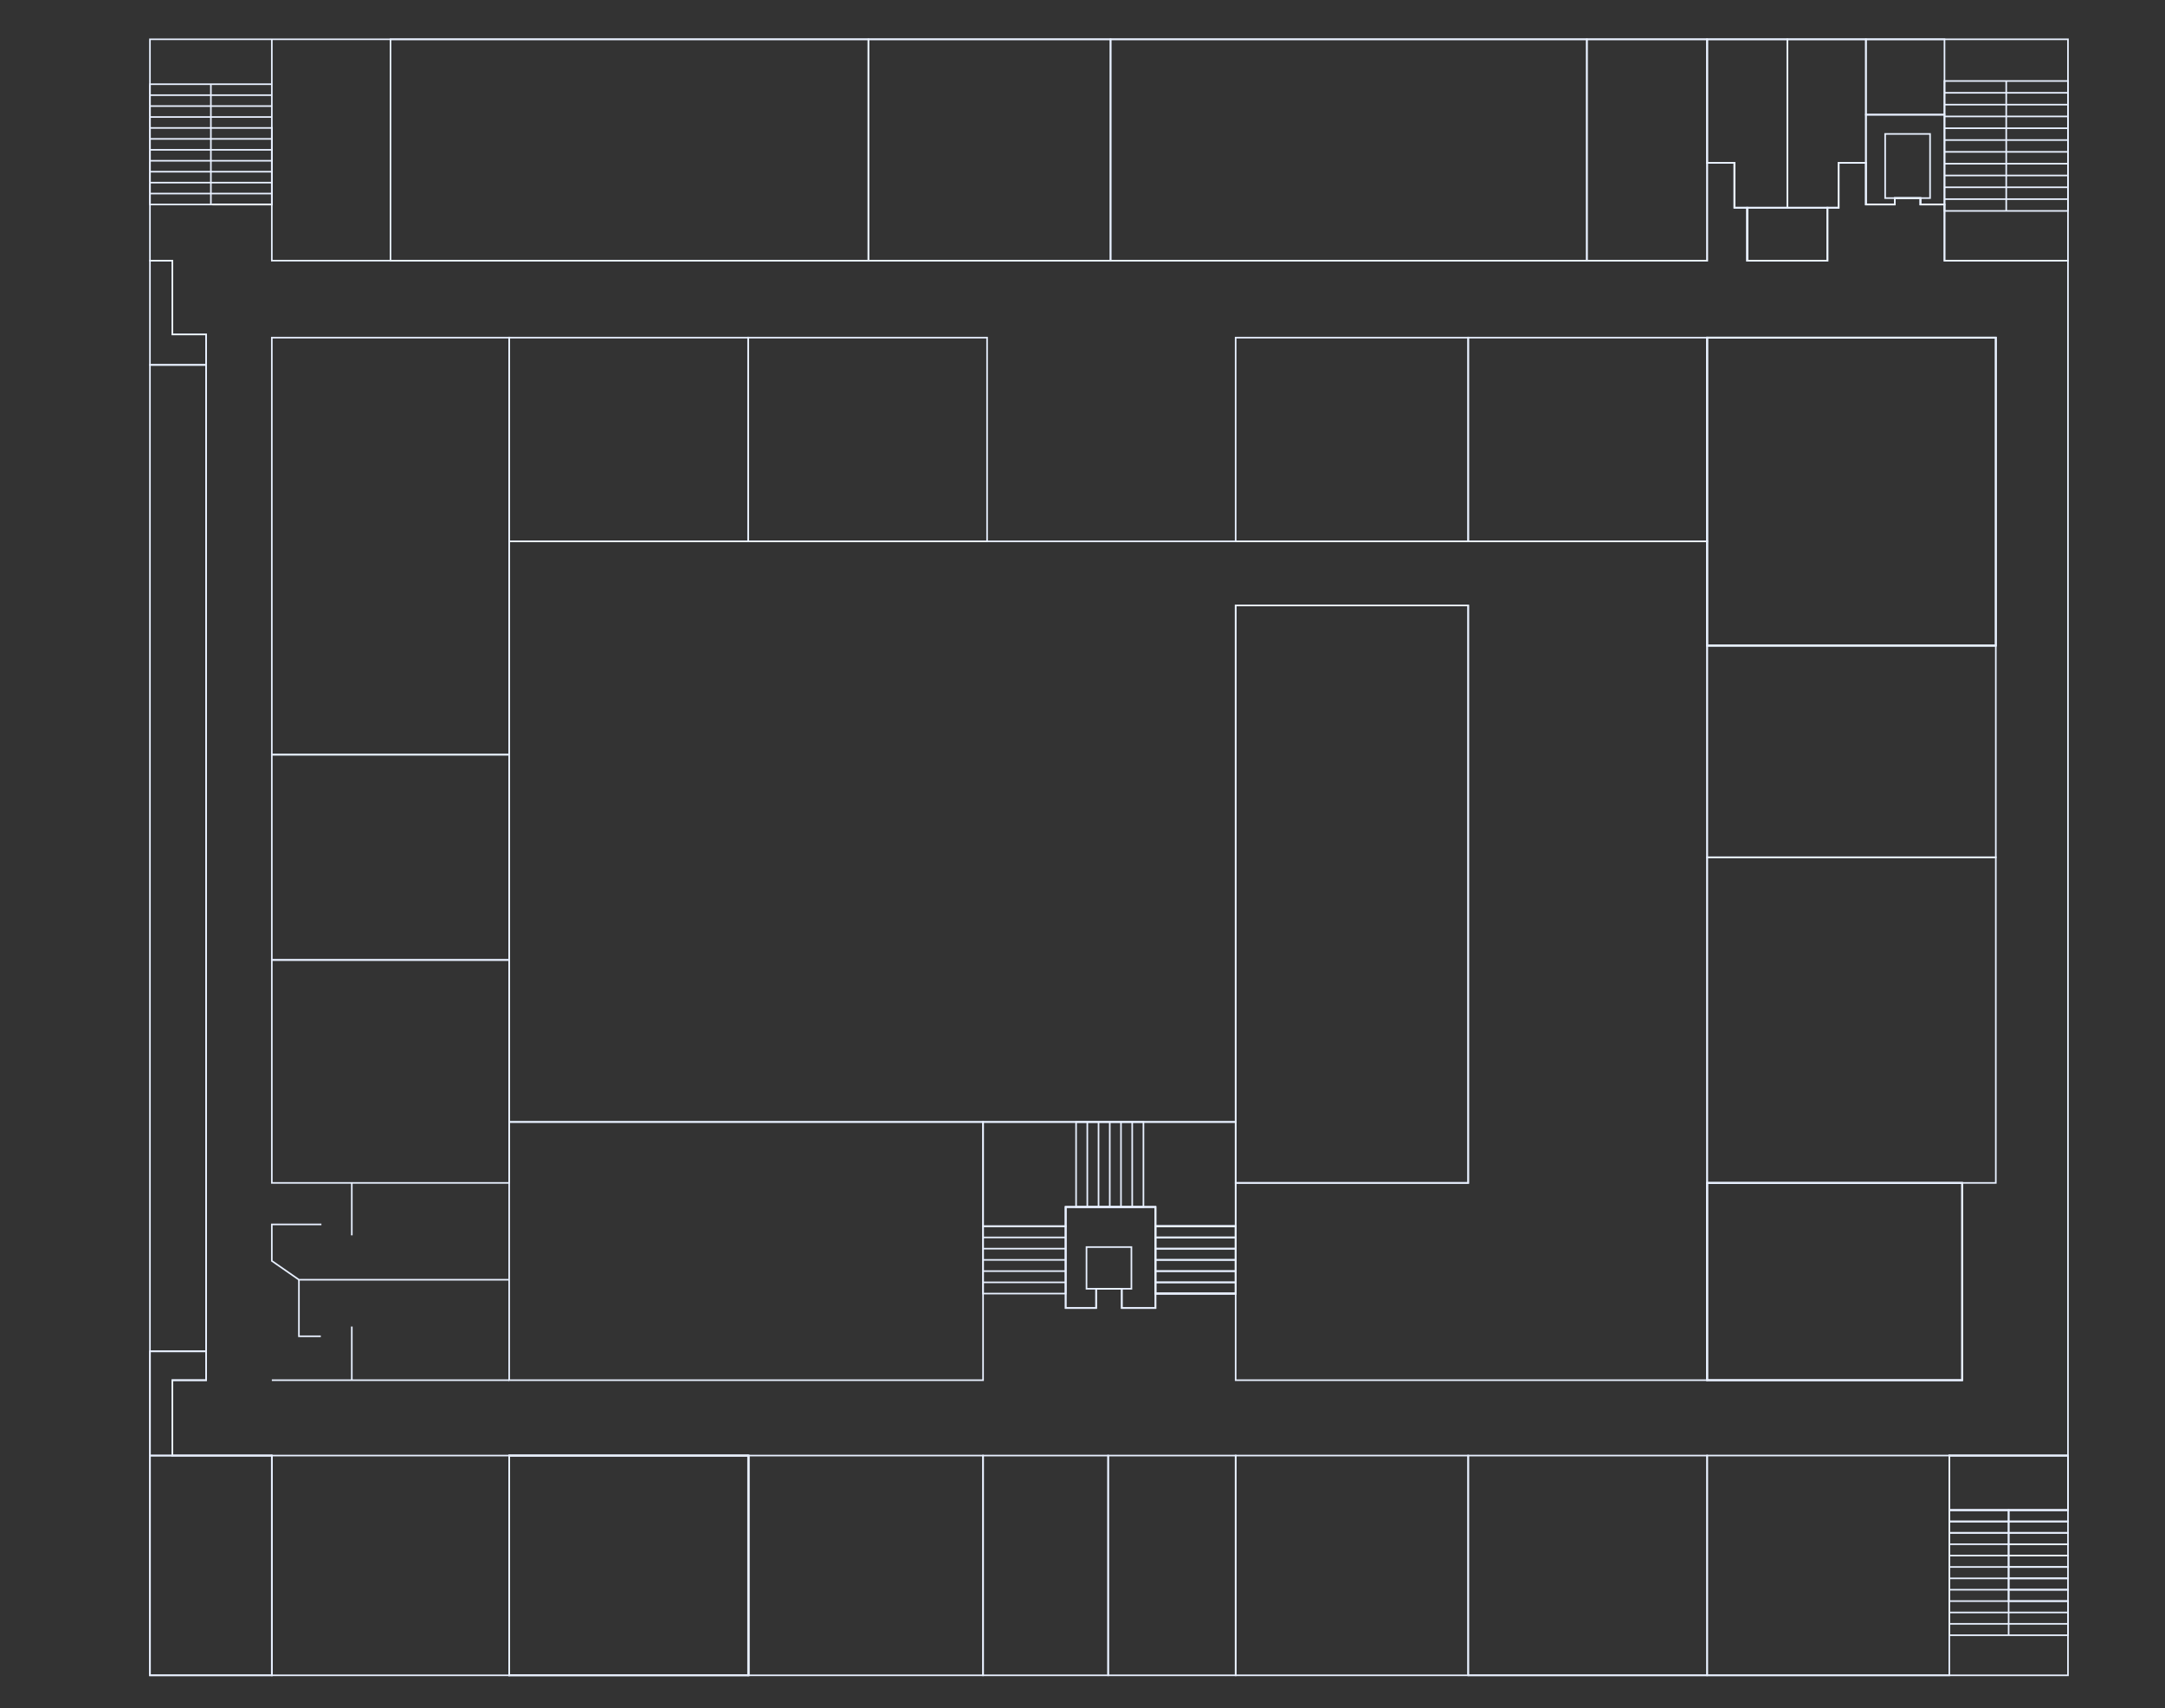 <?xml version="1.0" encoding="UTF-8"?>
<svg id="_レイヤー_1" data-name="レイヤー 1" xmlns="http://www.w3.org/2000/svg" viewBox="0 0 1350 1065">
  <rect x="0" y="0" width="1350" height="1065" fill="#333333" stroke="none"/>
  <defs>
    <style>
      .cls-1 {
        fill: none;
        stroke: #e8f0ff;
        stroke-miterlimit: 10;
      }
    </style>
  </defs>
  <path class="cls-1" d="m1139.5,162.5v-33h-50v33h50Z"/>
  <rect class="cls-1" x="1064.5" y="737.5" width="159" height="123"/>
  <rect class="cls-1" x="317.5" y="907.5" width="149" height="137"/>
  <rect class="cls-1" x="93.5" y="907.5" width="76" height="137"/>
  <rect class="cls-1" x="1064.5" y="210.5" width="180" height="192"/>
  <polyline class="cls-1" points="107.5 907.5 93.5 907.5 93.5 842.5"/>
  <rect class="cls-1" x="1163.5" y="24.5" width="49" height="47"/>
  <rect class="cls-1" x="1175.5" y="83.5" width="28" height="40"/>
  <polygon class="cls-1" points="1163.5 127.5 1163.5 71.5 1212.5 71.5 1212.5 127.5 1197.5 127.5 1197.5 123.5 1181.5 123.5 1181.5 127.5 1163.5 127.5"/>
  <polygon class="cls-1" points="1114.5 129.5 1114.5 24.5 1163.5 24.5 1163.5 101.5 1146.5 101.5 1146.5 129.5 1114.5 129.5"/>
  <polygon class="cls-1" points="1064.5 101.5 1064.5 24.5 1114.5 24.5 1114.5 129.5 1081.5 129.5 1081.5 101.5 1064.5 101.5"/>
  <path class="cls-1" d="m132.5,127.5h37v-48.22m601,727.22v-42h-50v42h50Zm519,135v-34h-74v34h74Z"/>
  <rect class="cls-1" x="677.5" y="777.5" width="28" height="26"/>
  <polygon class="cls-1" points="664.5 815.5 664.5 752.5 720.5 752.5 720.5 815.5 699.5 815.5 699.5 803.5 683.5 803.5 683.5 815.5 664.5 815.5"/>
  <rect class="cls-1" x="1089.5" y="129.5" width="50" height="33"/>
  <g>
    <rect class="cls-1" x="720.5" y="764.5" width="50" height="42"/>
    <line class="cls-1" x1="770.5" y1="771.5" x2="720.5" y2="771.5"/>
    <line class="cls-1" x1="770.5" y1="778.5" x2="720.5" y2="778.5"/>
    <line class="cls-1" x1="770.5" y1="785.5" x2="720.5" y2="785.5"/>
    <line class="cls-1" x1="770.5" y1="792.5" x2="720.5" y2="792.5"/>
    <line class="cls-1" x1="770.5" y1="799.5" x2="720.5" y2="799.5"/>
  </g>
  <polyline class="cls-1" points="169.5 79.28 169.5 127.5 132.5 127.5"/>
  <polygon class="cls-1" points="317.5 699.5 317.5 337.5 1064.5 337.5 1064.5 860.5 770.5 860.5 770.5 737.5 915.5 737.5 915.5 377.5 770.5 377.5 770.5 699.5 317.5 699.5"/>
  <path class="cls-1" d="m1244.5,402.5v-192h-180v192h180Zm-21,458v-123h-159v123h159Zm66,81v-34h-74v34h74Zm-208-840v28h8v33h50v-33h7v-28h17v26h18v-4h16v4h15v35h77V24.5h-225v77h17Zm-949,26h37m514,688v-12h16v12h21v-9h50v-42h-50v-12h-56v63h19Zm-514,229v-137h-62v-47h21v-18h-35v202h76Zm297,0v-137h-149v137h149Z"/>
  <rect class="cls-1" x="93.5" y="227.5" width="35" height="615"/>
  <rect class="cls-1" x="770.5" y="377.5" width="145" height="360"/>
  <rect class="cls-1" x="317.5" y="699.5" width="295.5" height="161"/>
  <path class="cls-1" d="m1215.5,941.5v-34h74V162.5h-77v-35h-15v-4h-16v4h-18v-26h-17v28h-7v33h-50v-33h-8v-28h-17v61H169.5v-35m746,917h374v-46.27m-972-90.73h149M1064.5,24.5H93.5v138h14v46h21v652h-21v47h62"/>
  <polygon class="cls-1" points="613 764.5 613 699.5 770.5 699.5 770.5 764.5 720.5 764.5 720.5 752.5 664.5 752.5 664.5 764.5 613 764.5"/>
  <polygon class="cls-1" points="93.5 227.5 93.5 162.5 107.5 162.5 107.5 208.5 128.5 208.5 128.5 227.5 93.5 227.5"/>
  <rect class="cls-1" x="1064.5" y="737.5" width="159" height="123"/>
  <rect class="cls-1" x="1064.5" y="534.5" width="180" height="203"/>
  <rect class="cls-1" x="1064.5" y="402.5" width="180" height="132"/>
  <rect class="cls-1" x="1064.5" y="210.5" width="180" height="192"/>
  <rect class="cls-1" x="915.5" y="210.5" width="149" height="127"/>
  <rect class="cls-1" x="770.5" y="210.5" width="145" height="127"/>
  <rect class="cls-1" x="466.5" y="210.5" width="149" height="127"/>
  <rect class="cls-1" x="317.5" y="210.5" width="149" height="127"/>
  <rect class="cls-1" x="169.5" y="598.5" width="148" height="139"/>
  <rect class="cls-1" x="169.5" y="470.5" width="148" height="128"/>
  <rect class="cls-1" x="169.5" y="210.5" width="148" height="260"/>
  <line class="cls-1" x1="317.5" y1="860.5" x2="169.5" y2="860.5"/>
  <polyline class="cls-1" points="317.5 797.87 186.4 797.87 169.5 786.13 169.5 763.39 200.42 763.39"/>
  <polyline class="cls-1" points="186.4 797.87 186.4 833.12 200.04 833.12"/>
  <line class="cls-1" x1="219.37" y1="860.5" x2="219.37" y2="827.05"/>
  <line class="cls-1" x1="219.37" y1="737.5" x2="219.37" y2="770.21"/>
  <g>
    <rect class="cls-1" x="1212.5" y="50.5" width="77" height="81"/>
    <line class="cls-1" x1="1289.5" y1="57.86" x2="1212.5" y2="57.86"/>
    <line class="cls-1" x1="1289.5" y1="65.23" x2="1212.5" y2="65.23"/>
    <line class="cls-1" x1="1289.5" y1="72.59" x2="1212.5" y2="72.59"/>
    <line class="cls-1" x1="1289.5" y1="79.95" x2="1212.5" y2="79.95"/>
    <line class="cls-1" x1="1289.5" y1="87.32" x2="1212.5" y2="87.32"/>
    <line class="cls-1" x1="1289.5" y1="94.68" x2="1212.5" y2="94.68"/>
    <line class="cls-1" x1="1289.5" y1="102.05" x2="1212.5" y2="102.05"/>
    <line class="cls-1" x1="1289.5" y1="109.41" x2="1212.5" y2="109.41"/>
    <line class="cls-1" x1="1289.5" y1="116.77" x2="1212.5" y2="116.77"/>
    <line class="cls-1" x1="1289.5" y1="124.14" x2="1212.5" y2="124.14"/>
    <line class="cls-1" x1="1251" y1="131.5" x2="1251" y2="50.5"/>
  </g>
  <g>
    <polyline class="cls-1" points="169.5 52.5 93.5 52.5 93.5 127.5 169.5 127.5 169.5 24.5"/>
    <line class="cls-1" x1="169.5" y1="59.32" x2="93.5" y2="59.32"/>
    <line class="cls-1" x1="169.5" y1="66.14" x2="93.5" y2="66.14"/>
    <line class="cls-1" x1="169.5" y1="72.95" x2="93.5" y2="72.95"/>
    <line class="cls-1" x1="169.5" y1="79.77" x2="93.5" y2="79.77"/>
    <line class="cls-1" x1="169.5" y1="86.59" x2="93.5" y2="86.59"/>
    <line class="cls-1" x1="169.5" y1="93.41" x2="93.5" y2="93.41"/>
    <line class="cls-1" x1="169.5" y1="107.05" x2="93.5" y2="107.05"/>
    <line class="cls-1" x1="169.5" y1="100.23" x2="93.5" y2="100.23"/>
    <line class="cls-1" x1="169.5" y1="113.86" x2="93.5" y2="113.86"/>
    <line class="cls-1" x1="169.5" y1="120.68" x2="93.5" y2="120.68"/>
    <line class="cls-1" x1="131.5" y1="127.5" x2="131.5" y2="52.5"/>
  </g>
  <g>
    <rect class="cls-1" x="1252.5" y="991.14" width="37" height="7.09"/>
    <rect class="cls-1" x="1252.5" y="976.95" width="37" height="7.1"/>
    <rect class="cls-1" x="1252.5" y="969.86" width="37" height="7.09"/>
    <rect class="cls-1" x="1252.5" y="962.77" width="37" height="7.09"/>
    <rect class="cls-1" x="1252.5" y="955.68" width="37" height="7.09"/>
    <rect class="cls-1" x="1252.5" y="948.59" width="37" height="7.09"/>
    <rect class="cls-1" x="1215.5" y="948.59" width="37" height="7.09"/>
    <rect class="cls-1" x="1252.5" y="941.5" width="37" height="7.09"/>
    <rect class="cls-1" x="1215.5" y="941.5" width="37" height="7.09"/>
    <polygon class="cls-1" points="1215.5 1019.5 1215.5 955.68 1252.5 955.68 1252.5 998.23 1289.5 998.23 1289.5 1019.5 1215.5 1019.5"/>
    <line class="cls-1" x1="1289.5" y1="1012.41" x2="1215.5" y2="1012.41"/>
    <line class="cls-1" x1="1289.5" y1="1005.32" x2="1215.5" y2="1005.32"/>
    <line class="cls-1" x1="1215.5" y1="998.23" x2="1252.5" y2="998.23"/>
    <line class="cls-1" x1="1215.5" y1="991.14" x2="1252.5" y2="991.14"/>
    <line class="cls-1" x1="1215.5" y1="984.05" x2="1252.5" y2="984.05"/>
    <line class="cls-1" x1="1215.5" y1="976.95" x2="1252.5" y2="976.95"/>
    <line class="cls-1" x1="1215.5" y1="969.86" x2="1252.5" y2="969.86"/>
    <line class="cls-1" x1="1215.5" y1="962.77" x2="1252.5" y2="962.77"/>
    <polyline class="cls-1" points="1252.5 1019.5 1252.5 1012.41 1252.5 1005.32 1252.5 998.23"/>
    <rect class="cls-1" x="1252.5" y="984.05" width="37" height="7.09"/>
  </g>
  <rect class="cls-1" x="466.5" y="907.5" width="146.5" height="137"/>
  <rect class="cls-1" x="317.5" y="907.5" width="149.5" height="137"/>
  <rect class="cls-1" x="169.5" y="907.5" width="148" height="137"/>
  <rect class="cls-1" x="691" y="907.5" width="79.5" height="137"/>
  <rect class="cls-1" x="770.5" y="907.5" width="145" height="137"/>
  <rect class="cls-1" x="915.5" y="907.5" width="149" height="137"/>
  <rect class="cls-1" x="1064.5" y="907.5" width="151" height="137" transform="translate(2280 1952) rotate(180)"/>
  <rect class="cls-1" x="613" y="907.5" width="78" height="137"/>
  <g>
    <rect class="cls-1" x="720.5" y="764.5" width="50" height="42"/>
    <line class="cls-1" x1="770.5" y1="771.5" x2="720.5" y2="771.5"/>
    <line class="cls-1" x1="770.5" y1="778.5" x2="720.5" y2="778.5"/>
    <line class="cls-1" x1="770.5" y1="785.5" x2="720.5" y2="785.5"/>
    <line class="cls-1" x1="770.5" y1="792.5" x2="720.5" y2="792.5"/>
    <line class="cls-1" x1="770.5" y1="799.5" x2="720.5" y2="799.5"/>
  </g>
  <g>
    <rect class="cls-1" x="613" y="764.5" width="51.5" height="42"/>
    <line class="cls-1" x1="664.5" y1="771.5" x2="613" y2="771.5"/>
    <line class="cls-1" x1="664.5" y1="778.5" x2="613" y2="778.5"/>
    <line class="cls-1" x1="664.5" y1="785.5" x2="613" y2="785.5"/>
    <line class="cls-1" x1="664.5" y1="792.5" x2="613" y2="792.5"/>
    <line class="cls-1" x1="664.5" y1="799.5" x2="613" y2="799.5"/>
  </g>
  <g>
    <rect class="cls-1" x="671" y="699.5" width="42" height="53"/>
    <line class="cls-1" x1="678" y1="752.5" x2="678" y2="699.5"/>
    <line class="cls-1" x1="685" y1="752.5" x2="685" y2="699.5"/>
    <line class="cls-1" x1="692" y1="752.5" x2="692" y2="699.5"/>
    <line class="cls-1" x1="699" y1="752.5" x2="699" y2="699.5"/>
    <line class="cls-1" x1="706" y1="752.5" x2="706" y2="699.5"/>
  </g>
  <rect class="cls-1" x="989.5" y="24.5" width="75" height="138" transform="translate(2054 187) rotate(180)"/>
  <rect class="cls-1" x="692.5" y="24.5" width="297" height="138" transform="translate(1682 187) rotate(180)"/>
  <rect class="cls-1" x="541.5" y="24.5" width="151" height="138" transform="translate(1234 187) rotate(180)"/>
  <rect class="cls-1" x="243.5" y="24.5" width="298" height="138" transform="translate(785 187) rotate(180)"/>
</svg>